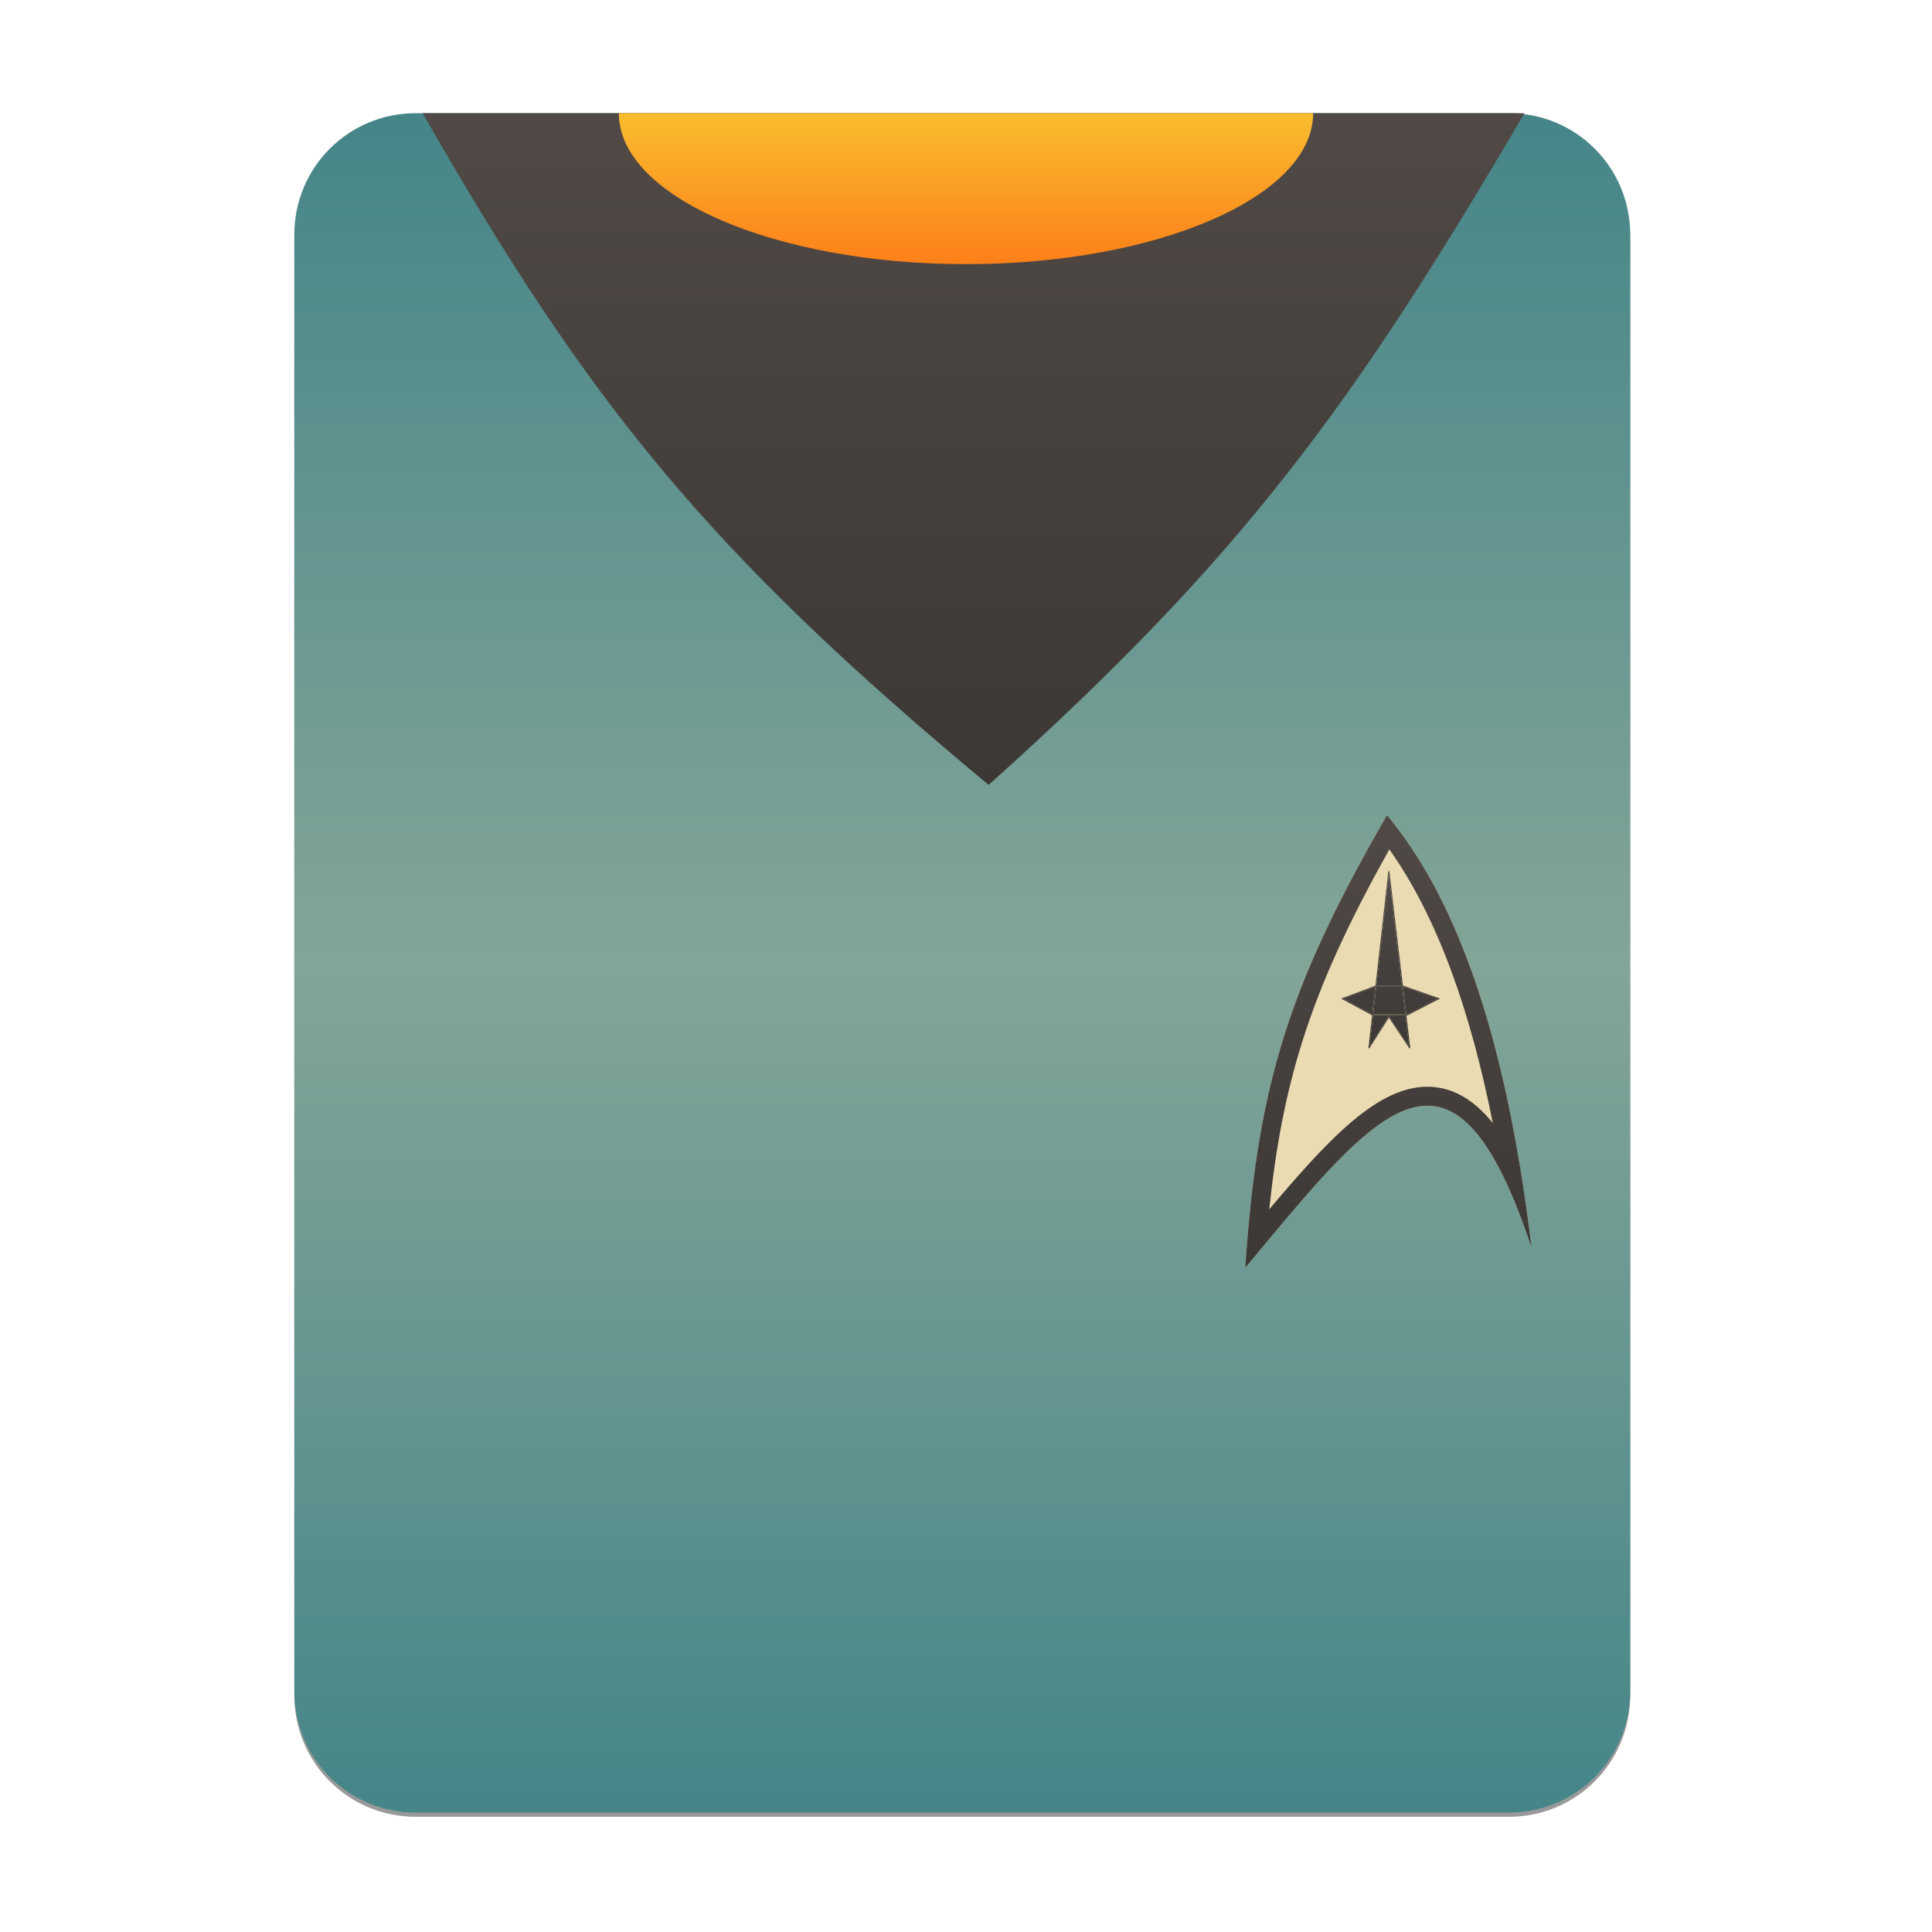 <svg width="256" height="256" viewBox="0 0 256 256" fill="none" xmlns="http://www.w3.org/2000/svg">
<g opacity="0.4" filter="url(#filter0_f)">
<path fill-rule="evenodd" clip-rule="evenodd" d="M99.403 15.564H55.084H55.084C46.173 15.564 39 22.737 39 31.647V224.654C39 233.564 46.173 240.737 55.084 240.737H55.173H199.838H199.927C208.838 240.737 216.011 233.564 216.011 224.654L216.011 224.609L216.011 31.647C216.011 22.737 208.838 15.564 199.927 15.564H155.608H99.403Z" fill="black"/>
</g>
<path fill-rule="evenodd" clip-rule="evenodd" d="M99.403 15H55.084H55.084C46.173 15 39 22.173 39 31.084V224.09C39 233 46.173 240.174 55.084 240.174H55.173H199.838H199.927C208.838 240.174 216.011 233 216.011 224.09L216.011 224.046L216.011 31.084C216.011 22.173 208.838 15 199.927 15H155.608H99.403Z" fill="url(#paint0_linear)"/>
<path d="M202 15H56C77.846 53.189 93.631 72.969 131 104C164.568 73.919 179.268 53.756 202 15Z" fill="url(#paint1_linear)"/>
<path d="M128 35C153.405 35 174 26.046 174 15H82C82 26.046 102.595 35 128 35Z" fill="url(#paint2_linear)"/>
<path d="M183.782 108C170.796 130.554 166.625 143.682 165 168C182.495 146.958 192.487 133.786 202.941 165.353C200.078 141.569 194.496 120.857 183.782 108Z" fill="url(#paint3_linear)"/>
<path fill-rule="evenodd" clip-rule="evenodd" d="M165.328 163.659C165.208 165.067 165.099 166.513 165 168C165.439 167.472 165.874 166.948 166.304 166.431C166.8 165.833 167.29 165.242 167.774 164.66C181.48 148.186 190.426 138.349 199.01 155.505C200.323 158.131 201.629 161.389 202.941 165.353C202.506 161.734 202.007 158.186 201.437 154.726C198.461 136.667 193.539 121.006 185.462 110.137C184.916 109.402 184.356 108.69 183.782 108C183.324 108.794 182.878 109.576 182.443 110.347C171.262 130.151 167.099 142.851 165.328 163.659ZM168.183 160.241C170.585 157.389 172.863 154.767 175.022 152.522C178.605 148.799 182.189 145.753 185.821 144.554C187.713 143.93 189.677 143.785 191.646 144.345C193.596 144.901 195.338 146.088 196.907 147.771C197.209 148.095 197.508 148.441 197.803 148.808C194.895 134.152 190.536 121.634 184.098 112.548C178.693 122.209 175.048 130.089 172.536 138.093C170.392 144.922 169.053 151.906 168.183 160.241Z" fill="url(#paint4_linear)"/>
<path fill-rule="evenodd" clip-rule="evenodd" d="M184.096 115.43L183.971 115.43L182.255 130.626H182.206H182.194L182.184 130.63L177.835 132.269L177.706 132.318L177.827 132.383L181.757 134.504L181.798 134.526L181.806 134.512L181.817 134.512L181.324 138.875L181.44 138.916L184.035 134.838L186.754 138.917L186.869 138.875L186.356 134.533L186.491 134.534L186.507 134.534L186.52 134.527L190.68 132.384L190.81 132.317L190.672 132.268L186.008 130.63L185.998 130.626H185.987H185.894L184.096 115.43ZM185.767 130.626L184.035 115.986L182.382 130.626H185.767ZM182.368 130.752H185.782L186.214 134.406L181.958 134.386L182.368 130.752ZM182.241 130.752H182.217L178.009 132.338L181.803 134.385L181.831 134.386L182.241 130.752ZM181.943 134.512L181.48 138.618L183.98 134.689L184.032 134.607L184.086 134.688L186.713 138.628L186.229 134.532L181.943 134.512ZM186.341 134.407L185.909 130.752H185.977L190.492 132.339L186.476 134.407L186.341 134.407Z" fill="url(#paint5_linear)"/>
<path d="M185.782 130.752H182.368L181.958 134.386L186.214 134.406L185.782 130.752Z" fill="url(#paint6_linear)"/>
<path d="M185.767 130.626L184.035 115.986L182.382 130.626H185.767Z" fill="url(#paint7_linear)"/>
<path d="M182.241 130.752H182.217L178.009 132.338L181.803 134.385L181.831 134.386L182.241 130.752Z" fill="url(#paint8_linear)"/>
<path d="M181.943 134.512L181.48 138.618L183.98 134.689L184.032 134.607L184.086 134.688L186.713 138.628L186.229 134.532L181.943 134.512Z" fill="url(#paint9_linear)"/>
<path d="M185.909 130.752L186.341 134.407L186.476 134.407L190.492 132.339L185.977 130.752H185.909Z" fill="url(#paint10_linear)"/>
<defs>
<filter id="filter0_f" x="23.878" y="0.441" width="207.255" height="255.418" filterUnits="userSpaceOnUse" color-interpolation-filters="sRGB">
<feFlood flood-opacity="0" result="BackgroundImageFix"/>
<feBlend mode="normal" in="SourceGraphic" in2="BackgroundImageFix" result="shape"/>
<feGaussianBlur stdDeviation="7.561" result="effect1_foregroundBlur"/>
</filter>
<linearGradient id="paint0_linear" x1="39" y1="15" x2="39" y2="240.174" gradientUnits="userSpaceOnUse">
<stop offset="1e-07" stop-color="#458588"/>
<stop offset="0.5" stop-color="#83a598"/>
<stop offset="1" stop-color="#458588"/>
</linearGradient>
<linearGradient id="paint1_linear" x1="56" y1="15" x2="56" y2="104" gradientUnits="userSpaceOnUse">
<stop offset="1e-07" stop-color="#504945"/>
<stop offset="1" stop-color="#3c3836"/>
</linearGradient>
<linearGradient id="paint2_linear" x1="128" y1="35" x2="128" y2="15" gradientUnits="userSpaceOnUse">
<stop stop-color="#fe8019" stop-opacity="0.996"/>
<stop offset="1" stop-color="#fabd2f" stop-opacity="0.996"/>
</linearGradient>
<linearGradient id="paint3_linear" x1="165" y1="108" x2="165" y2="168" gradientUnits="userSpaceOnUse">
<stop offset="1e-07" stop-color="#ebdbb2"/>
<stop offset="1" stop-color="#ebdbb2"/>
</linearGradient>
<linearGradient id="paint4_linear" x1="165" y1="108" x2="165" y2="168" gradientUnits="userSpaceOnUse">
<stop offset="1e-07" stop-color="#504945"/>
<stop offset="1" stop-color="#3c3836"/>
</linearGradient>
<linearGradient id="paint5_linear" x1="177.706" y1="115.43" x2="177.706" y2="138.917" gradientUnits="userSpaceOnUse">
<stop offset="1e-07" stop-color="#504945"/>
<stop offset="1" stop-color="#3c3836"/>
</linearGradient>
<linearGradient id="paint6_linear" x1="177.706" y1="115.43" x2="177.706" y2="138.917" gradientUnits="userSpaceOnUse">
<stop offset="1e-07" stop-color="#504945"/>
<stop offset="1" stop-color="#3c3836"/>
</linearGradient>
<linearGradient id="paint7_linear" x1="177.706" y1="115.43" x2="177.706" y2="138.917" gradientUnits="userSpaceOnUse">
<stop offset="1e-07" stop-color="#504945"/>
<stop offset="1" stop-color="#3c3836"/>
</linearGradient>
<linearGradient id="paint8_linear" x1="177.706" y1="115.43" x2="177.706" y2="138.917" gradientUnits="userSpaceOnUse">
<stop offset="1e-07" stop-color="#504945"/>
<stop offset="1" stop-color="#3c3836"/>
</linearGradient>
<linearGradient id="paint9_linear" x1="177.706" y1="115.43" x2="177.706" y2="138.917" gradientUnits="userSpaceOnUse">
<stop offset="1e-07" stop-color="#504945"/>
<stop offset="1" stop-color="#3c3836"/>
</linearGradient>
<linearGradient id="paint10_linear" x1="177.706" y1="115.43" x2="177.706" y2="138.917" gradientUnits="userSpaceOnUse">
<stop offset="1e-07" stop-color="#504945"/>
<stop offset="1" stop-color="#3c3836"/>
</linearGradient>
</defs>
</svg>
